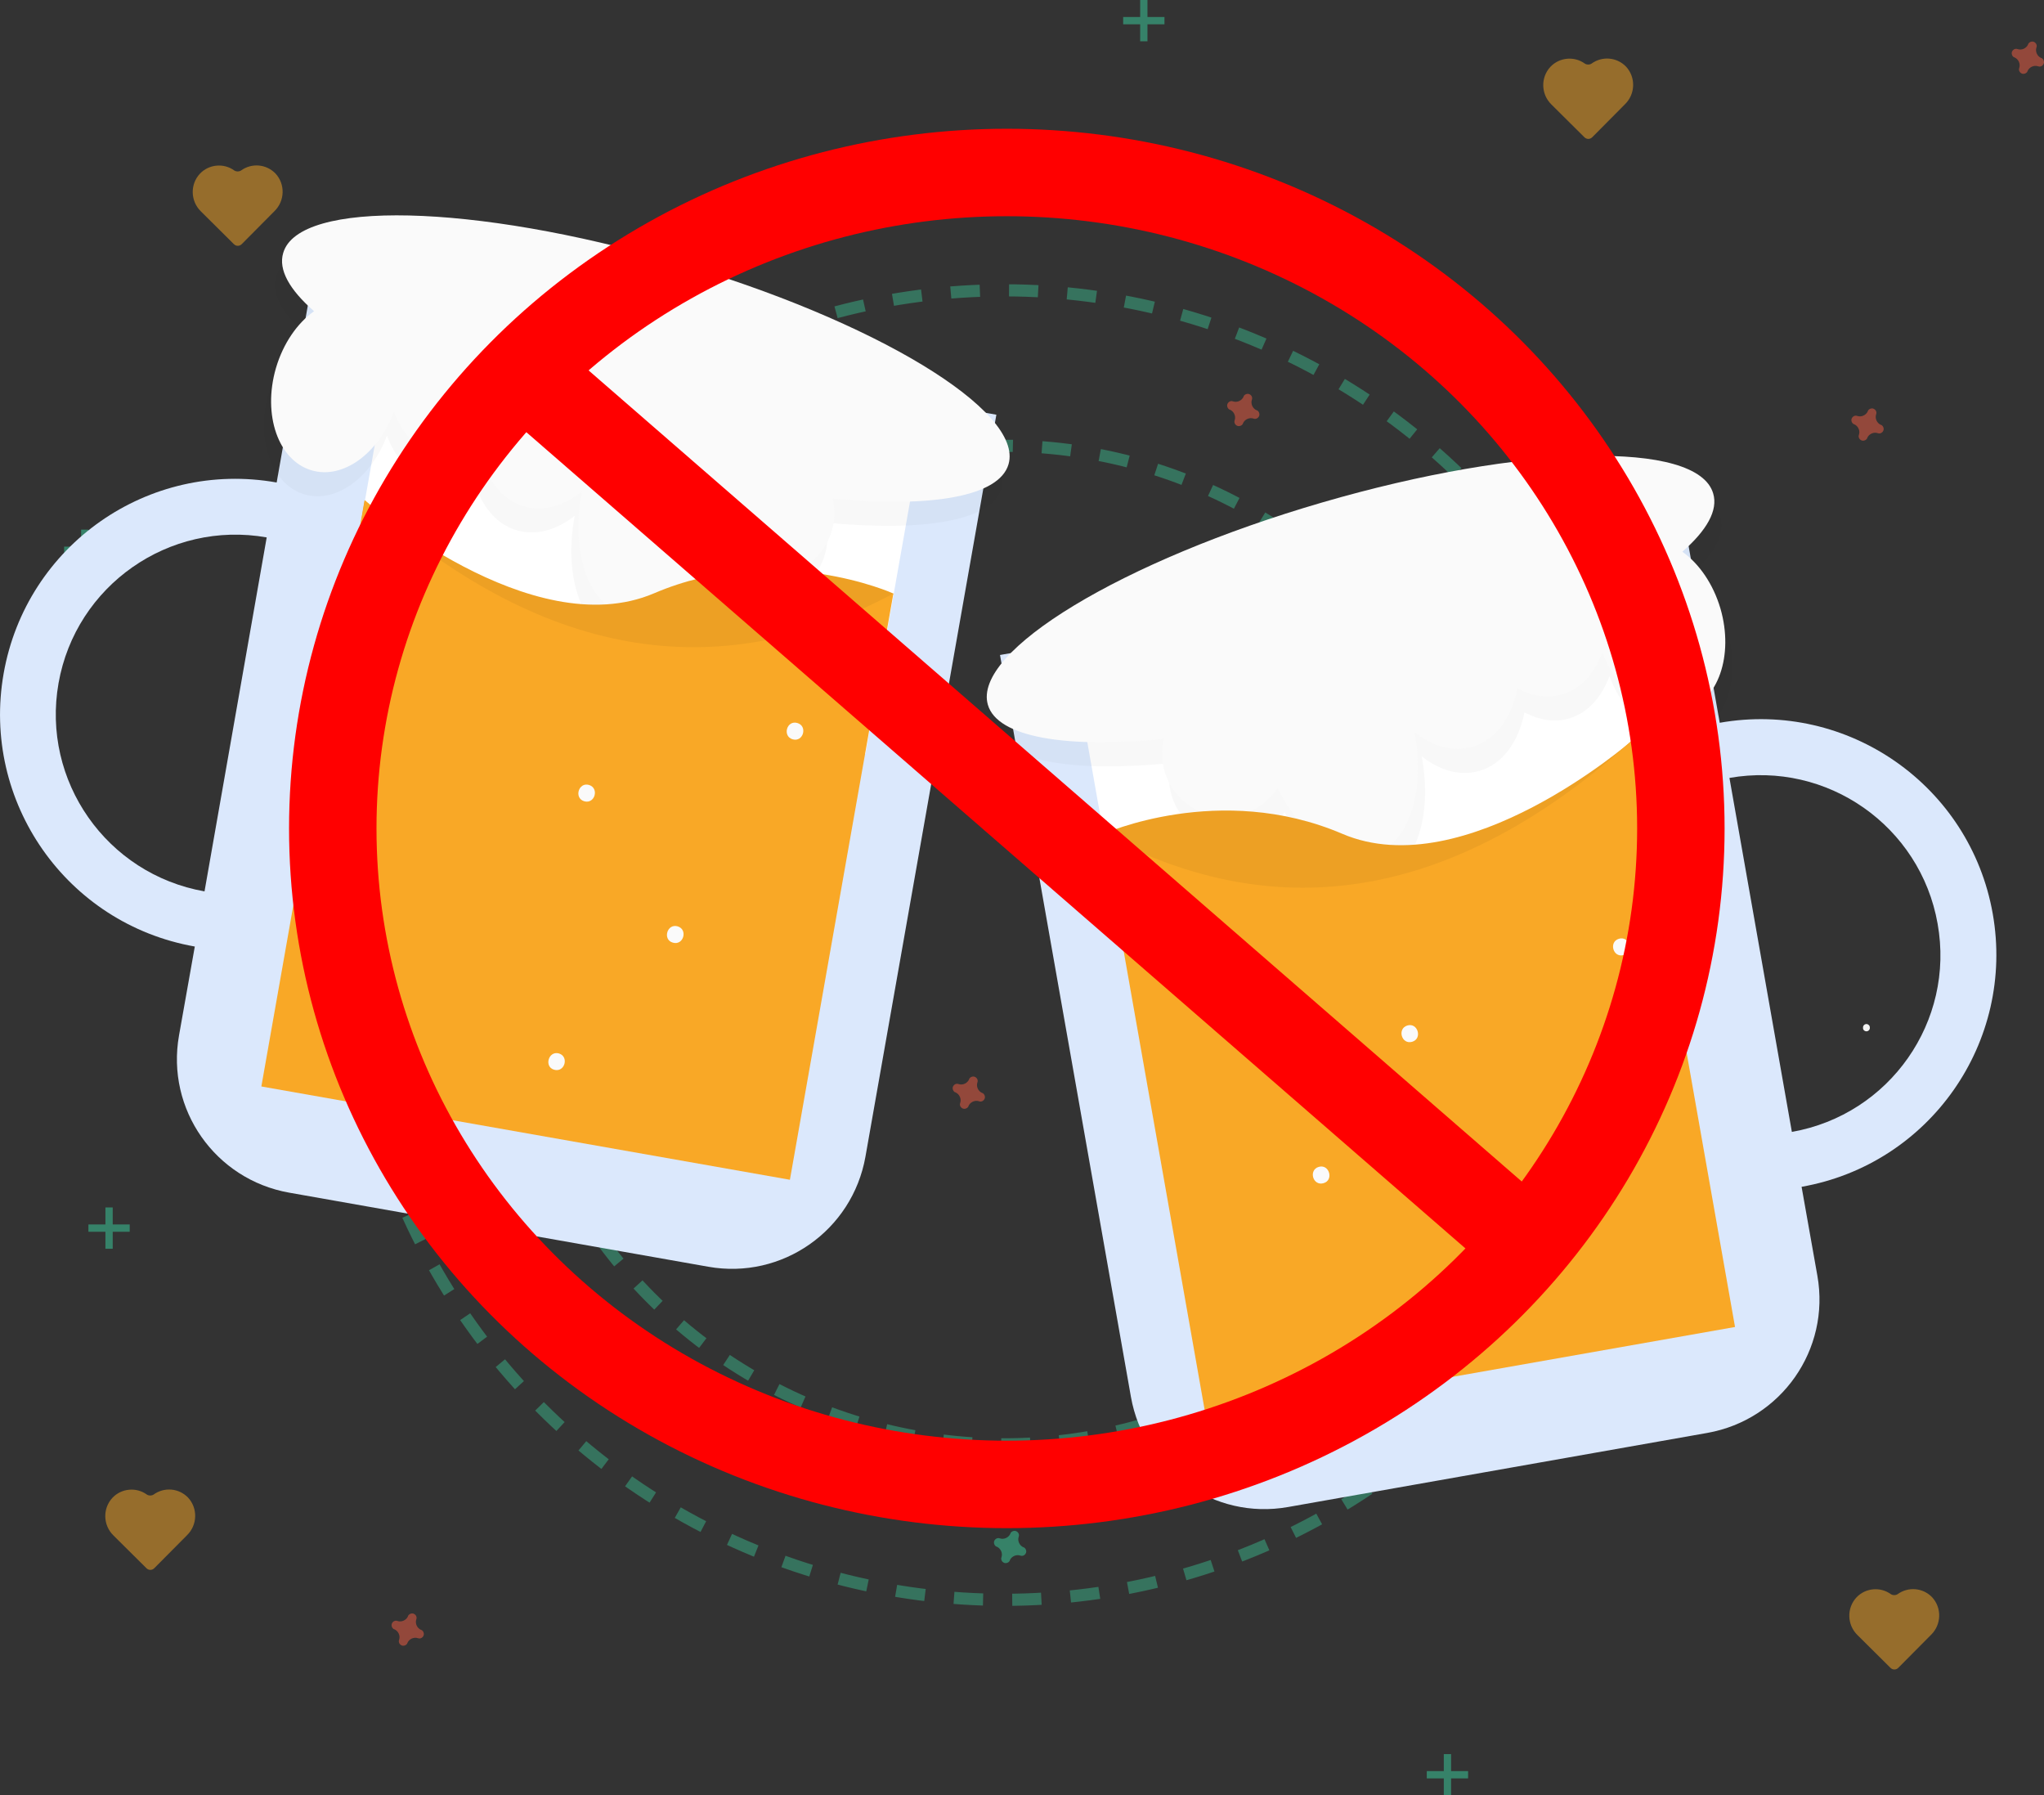 <?xml version="1.0" encoding="utf-8"?>
<!-- Generator: Adobe Illustrator 23.0.1, SVG Export Plug-In . SVG Version: 6.00 Build 0)  -->
<svg version="1.1" id="f30b8817-e1bf-44da-9e46-2bc3b6e9971f"
	 xmlns="http://www.w3.org/2000/svg" xmlns:xlink="http://www.w3.org/1999/xlink" x="0px" y="0px" viewBox="0 0 841.5 739"
	 style="enable-background:new 0 0 841.5 739;" xml:space="preserve">
<rect x="0" y="0" width="841.5" height="739" fill="#333333" stroke="none"/>
<style type="text/css">
	.st0{opacity:0.4;fill:none;stroke:#3AD29F;stroke-width:5;stroke-miterlimit:10;stroke-dasharray:12;enable-background:new    ;}
	.st1{fill:#F5F5F5;}
	.st2{opacity:0.5;}
	.st3{fill:#F9A826;}
	.st4{fill:#3AD29F;}
	.st5{opacity:0.5;fill:#F55F44;enable-background:new    ;}
	.st6{opacity:0.5;fill:#3AD29F;enable-background:new    ;}
	.st7{fill:#DBE8FC;}
	.st8{fill:#FFFFFF;}
	.st9{opacity:3.000000e-02;enable-background:new    ;}
	.st10{fill:#FAFAFA;}
	.st11{opacity:5.000000e-02;enable-background:new    ;}
	.st12{fill:none;stroke:#FF0000;stroke-width:36;stroke-miterlimit:10;}
</style>
<title>Beer celebration</title>
<circle class="st0" cx="413.4" cy="389" r="269.5"/>
<circle class="st0" cx="413.4" cy="389" r="205.5"/>
<path class="st1" d="M768.4,424.5c0.8,0,1.5-0.7,1.4-1.6c0-0.8-0.7-1.4-1.4-1.4c-0.8,0-1.5,0.7-1.4,1.6
	C766.9,423.8,767.6,424.5,768.4,424.5z"/>
<g class="st2">
	<path class="st3" d="M778.5,656.2c-4.4-3.2-10.5-2.6-14.2,1.3c-4.1,4.4-3.9,11.3,0.4,15.5l13.6,13.5c0.9,0.9,2.3,0.9,3.2,0
		l13.5-13.6c4.3-4.2,4.5-11.1,0.4-15.5c-3.8-3.9-9.8-4.4-14.2-1.2C780.4,656.7,779.3,656.7,778.5,656.2z"/>
</g>
<g class="st2">
	<path class="st3" d="M60.5,615.2c-4.4-3.2-10.5-2.6-14.2,1.3c-4.1,4.4-3.9,11.3,0.4,15.5l13.6,13.5c0.9,0.9,2.3,0.9,3.2,0L77,631.9
		c4.3-4.2,4.5-11.1,0.4-15.5c-3.8-3.9-9.8-4.4-14.2-1.2C62.4,615.7,61.3,615.7,60.5,615.2z"/>
</g>
<g class="st2">
	<path class="st3" d="M96.5,70.2C92.1,67,86,67.6,82.3,71.5c-4.1,4.4-3.9,11.3,0.4,15.5l13.6,13.5c0.9,0.9,2.3,0.9,3.2,0L113,86.9
		c4.3-4.2,4.5-11.1,0.4-15.5c-3.8-3.9-9.8-4.4-14.2-1.2C98.4,70.7,97.3,70.7,96.5,70.2z"/>
</g>
<g class="st2">
	<path class="st3" d="M652.5,26.2c-4.4-3.2-10.5-2.6-14.2,1.3c-4.1,4.4-3.9,11.3,0.4,15.5l13.6,13.5c0.9,0.9,2.3,0.9,3.2,0L669,42.9
		c4.3-4.2,4.5-11.1,0.4-15.5c-3.8-3.9-9.8-4.4-14.2-1.2C654.4,26.7,653.3,26.7,652.5,26.2z"/>
</g>
<g class="st2">
	<rect x="469.4" class="st4" width="3" height="17"/>
	<rect x="462.4" y="7" class="st4" width="17" height="3"/>
</g>
<g class="st2">
	<rect x="33.4" y="218" class="st4" width="3" height="17"/>
	<rect x="26.4" y="225" class="st4" width="17" height="3"/>
</g>
<g class="st2">
	<rect x="594.4" y="722" class="st4" width="3" height="17"/>
	<rect x="587.4" y="729" class="st4" width="17" height="3"/>
</g>
<g class="st2">
	<rect x="43.4" y="497" class="st4" width="3" height="17"/>
	<rect x="36.4" y="504" class="st4" width="17" height="3"/>
</g>
<g class="st2">
	<rect x="229.4" y="522" class="st4" width="3" height="17"/>
	<rect x="222.4" y="529" class="st4" width="17" height="3"/>
</g>
<path class="st5" d="M173.4,670.9c-1.7-0.7-2.6-2.7-2-4.4c0-0.1,0.1-0.3,0.1-0.4l0,0c0.1-1-0.7-1.9-1.7-2c-0.6,0-1.2,0.2-1.6,0.7
	l0,0c-0.1,0.1-0.2,0.2-0.2,0.4c-0.7,1.7-2.7,2.6-4.4,2c-0.1,0-0.3-0.1-0.4-0.1l0,0c-1-0.1-1.9,0.7-2,1.7c0,0.6,0.2,1.2,0.7,1.6l0,0
	c0.1,0.1,0.2,0.2,0.4,0.2c1.7,0.7,2.6,2.7,2,4.4c0,0.1-0.1,0.3-0.1,0.4l0,0c-0.1,1,0.7,1.9,1.7,2c0.6,0,1.2-0.2,1.6-0.7l0,0
	c0.1-0.1,0.2-0.2,0.2-0.4c0.7-1.7,2.7-2.6,4.4-2c0.1,0,0.3,0.1,0.4,0.1l0,0c1,0.1,1.9-0.7,2-1.7c0-0.6-0.2-1.2-0.7-1.6l0,0
	C173.7,671,173.6,670.9,173.4,670.9z"/>
<path class="st6" d="M421.4,636.9c-1.7-0.7-2.6-2.7-2-4.4c0-0.1,0.1-0.3,0.1-0.4l0,0c0.1-1-0.7-1.9-1.7-2c-0.6,0-1.2,0.2-1.6,0.7
	l0,0c-0.1,0.1-0.2,0.2-0.2,0.4c-0.7,1.7-2.7,2.6-4.4,2c-0.1,0-0.3-0.1-0.4-0.1l0,0c-1-0.1-1.9,0.7-2,1.7c0,0.6,0.2,1.2,0.7,1.6l0,0
	c0.1,0.1,0.2,0.2,0.4,0.2c1.7,0.7,2.6,2.7,2,4.4c0,0.1-0.1,0.3-0.1,0.4l0,0c-0.1,1,0.7,1.9,1.7,2c0.6,0,1.2-0.2,1.6-0.7l0,0
	c0.1-0.1,0.2-0.2,0.2-0.4c0.7-1.7,2.7-2.6,4.4-2c0.1,0,0.3,0.1,0.4,0.1l0,0c1,0.1,1.9-0.7,2-1.7c0-0.6-0.2-1.2-0.7-1.6l0,0
	C421.7,637,421.6,636.9,421.4,636.9z"/>
<path class="st5" d="M517.4,168.9c-1.7-0.7-2.6-2.7-2-4.4c0-0.1,0.1-0.3,0.1-0.4l0,0c0.1-1-0.7-1.9-1.7-2c-0.6,0-1.2,0.2-1.6,0.7
	l0,0c-0.1,0.1-0.2,0.2-0.2,0.4c-0.7,1.7-2.7,2.6-4.4,2c-0.1,0-0.3-0.1-0.4-0.1l0,0c-1-0.1-1.9,0.7-2,1.7c0,0.6,0.2,1.2,0.7,1.6l0,0
	c0.1,0.1,0.2,0.2,0.4,0.2c1.7,0.7,2.6,2.7,2,4.4c0,0.1-0.1,0.3-0.1,0.4l0,0c-0.1,1,0.7,1.9,1.7,2c0.6,0,1.2-0.2,1.6-0.7l0,0
	c0.1-0.1,0.2-0.2,0.2-0.4c0.7-1.7,2.7-2.6,4.4-2c0.1,0,0.3,0.1,0.4,0.1l0,0c1,0.1,1.9-0.7,2-1.7c0-0.6-0.2-1.2-0.7-1.6l0,0
	C517.7,169,517.6,168.9,517.4,168.9z"/>
<path class="st5" d="M774.4,174.9c-1.7-0.7-2.6-2.7-2-4.4c0-0.1,0.1-0.3,0.1-0.4l0,0c0.1-1-0.7-1.9-1.7-2c-0.6,0-1.2,0.2-1.6,0.7
	l0,0c-0.1,0.1-0.2,0.2-0.2,0.4c-0.7,1.7-2.7,2.6-4.4,2c-0.1,0-0.3-0.1-0.4-0.1l0,0c-1-0.1-1.9,0.7-2,1.7c0,0.6,0.2,1.2,0.7,1.6l0,0
	c0.1,0.1,0.2,0.2,0.4,0.2c1.7,0.7,2.6,2.7,2,4.4c0,0.1-0.1,0.3-0.1,0.4l0,0c-0.1,1,0.7,1.9,1.7,2c0.6,0,1.2-0.2,1.6-0.7l0,0
	c0.1-0.1,0.2-0.2,0.2-0.4c0.7-1.7,2.7-2.6,4.4-2c0.1,0,0.3,0.1,0.4,0.1l0,0c1,0.1,1.9-0.7,2-1.7c0-0.6-0.2-1.2-0.7-1.6l0,0
	C774.7,175,774.6,174.9,774.4,174.9z"/>
<path class="st5" d="M404.4,449.9c-1.7-0.7-2.6-2.7-2-4.4c0-0.1,0.1-0.3,0.1-0.4l0,0c0.1-1-0.7-1.9-1.7-2c-0.6,0-1.2,0.2-1.6,0.7
	l0,0c-0.1,0.1-0.2,0.2-0.2,0.4c-0.7,1.7-2.7,2.6-4.4,2c-0.1,0-0.3-0.1-0.4-0.1l0,0c-1-0.1-1.9,0.7-2,1.7c0,0.6,0.2,1.2,0.7,1.6l0,0
	c0.1,0.1,0.2,0.2,0.4,0.2c1.7,0.7,2.6,2.7,2,4.4c0,0.1-0.1,0.3-0.1,0.4l0,0c-0.1,1,0.7,1.9,1.7,2c0.6,0,1.2-0.2,1.6-0.7l0,0
	c0.1-0.1,0.2-0.2,0.2-0.4c0.7-1.7,2.7-2.6,4.4-2c0.1,0,0.3,0.1,0.4,0.1l0,0c1,0.1,1.9-0.7,2-1.7c0-0.6-0.2-1.2-0.7-1.6l0,0
	C404.7,450,404.6,449.9,404.4,449.9z"/>
<path class="st5" d="M840.4,23.9c-1.7-0.7-2.6-2.7-2-4.4c0-0.1,0.1-0.3,0.1-0.4l0,0c0.1-1-0.7-1.9-1.7-2c-0.6,0-1.2,0.2-1.6,0.7l0,0
	c-0.1,0.1-0.2,0.2-0.2,0.4c-0.7,1.7-2.7,2.6-4.4,2c-0.1,0-0.3-0.1-0.4-0.1l0,0c-1-0.1-1.9,0.7-2,1.7c0,0.6,0.2,1.2,0.7,1.6l0,0
	c0.1,0.1,0.2,0.2,0.4,0.2c1.7,0.7,2.6,2.7,2,4.4c0,0.1-0.1,0.3-0.1,0.4l0,0c-0.1,1,0.7,1.9,1.7,2c0.6,0,1.2-0.2,1.6-0.7l0,0
	c0.1-0.1,0.2-0.2,0.2-0.4c0.7-1.7,2.7-2.6,4.4-2c0.1,0,0.3,0.1,0.4,0.1l0,0c1,0.1,1.9-0.7,2-1.7c0-0.6-0.2-1.2-0.7-1.6l0,0
	C840.7,24,840.6,23.9,840.4,23.9z"/>
<path class="st7" d="M708,297.5l-13.7-77.8l-282.6,49.9L465.6,575c5.4,30.4,34.3,50.7,64.7,45.3l0,0l172.6-30.5
	c30.4-5.4,50.7-34.3,45.3-64.7l0,0l-6.5-36.6c52.8-9.3,88-59.6,78.7-112.4C811.1,323.4,760.8,288.2,708,297.5L708,297.5L708,297.5z
	 M737.7,465.9L712,320.2c40.2-7.1,78.6,19.8,85.7,60C804.9,420.4,778,458.8,737.7,465.9L737.7,465.9z"/>
<rect x="452.1" y="253.2" transform="matrix(0.985 -0.174 0.174 0.985 -47.411 102.632)" class="st8" width="221" height="138"/>
<path class="st9" d="M708.2,213c-6.4-22-78.4-20.3-160.9,3.7s-144.1,61.3-137.7,83.3c3.9,13.4,32.2,18,72.4,14.1
	c-3.3,13.9,5.3,27.9,19.2,31.2c10.6,2.5,21.7-1.9,27.7-11c9.7,19.6,25.5,31.4,39.1,27.4c14.9-4.3,21.9-26,17.3-50.4
	c7.5,5.9,15.9,8.3,23.8,6c9.6-2.8,16.1-12,18.5-24.1c6,3.2,12.4,4.3,18.4,2.5c7.7-2.2,13.4-8.7,16.6-17.4c6.4,17.3,21,28,33.9,24.2
	c13.7-4,20.3-22.8,14.7-42.1c-3-10.2-8.8-18.5-15.7-23.4C705.6,228.3,710.3,219.9,708.2,213z"/>
<path class="st10" d="M705.3,203.1c-6.4-22-78.4-20.3-160.9,3.7s-144.1,61.3-137.7,83.3c3.9,13.4,32.2,18,72.4,14.1
	c-3.3,13.9,5.3,27.9,19.2,31.2c10.6,2.5,21.7-1.9,27.7-11c9.7,19.6,25.5,31.4,39.1,27.4c14.9-4.3,21.9-26,17.3-50.4
	c7.5,5.9,15.9,8.3,23.8,6c9.6-2.8,16.1-12,18.5-24.1c6,3.2,12.4,4.3,18.4,2.5c7.7-2.2,13.4-8.7,16.6-17.4c6.4,17.3,21,28,33.9,24.2
	c13.7-4,20.3-22.8,14.7-42.1c-3-10.2-8.8-18.5-15.7-23.4C702.7,218.3,707.4,210,705.3,203.1z"/>
<path class="st3" d="M454.1,343.3c0,0,48-21.7,98.5-0.1s119.2-38.3,119.2-38.3l11.6,65.9L531.5,419l-44.4-4.3L454.1,343.3z"/>
<path class="st11" d="M454.1,343.3c0,0,48-21.7,98.5-0.1s119.2-38.3,119.2-38.3l11.6,65.9L531.5,419l-44.4-4.3L454.1,343.3z"/>
<path class="st3" d="M714.3,546.2l-217.6,38.4l-42.6-241.3c72.9,39.1,145.5,26.3,217.6-38.4L714.3,546.2z"/>
<path class="st10" d="M493.6,396.6c-4.3,1.3-2.4,8,2,6.7C499.9,402,498,395.3,493.6,396.6z"/>
<path class="st10" d="M591.8,532.6c-4.3,1.3-2.4,8,2,6.7C598,538.1,596.1,531.4,591.8,532.6z"/>
<path class="st10" d="M542.9,480.3c-4.3,1.3-2.4,8,2,6.7C549.2,485.8,547.3,479,542.9,480.3z"/>
<path class="st10" d="M579.4,422.1c-4.3,1.3-2.4,8,2,6.7C585.7,427.5,583.7,420.8,579.4,422.1z"/>
<path class="st10" d="M666.5,386.4c-4.3,1.3-2.4,8,2,6.7C672.8,391.9,670.8,385.1,666.5,386.4z"/>
<path class="st7" d="M1.5,277.2C-7.8,330,27.4,380.3,80.2,389.6l-6.5,36.6c-5.4,30.4,14.9,59.3,45.3,64.7l0,0l172.6,30.5
	c30.4,5.4,59.3-14.9,64.7-45.3l0,0l53.9-305.4l-282.6-49.9l-13.7,77.8C61.1,189.2,10.8,224.4,1.5,277.2z M24.1,281.2
	c7.1-40.2,45.5-67.1,85.7-60c0,0,0,0,0,0L84.2,366.9C43.9,359.8,17,321.4,24.1,281.2L24.1,281.2z"/>
<rect x="190.3" y="112.7" transform="matrix(0.174 -0.985 0.985 0.174 -5.515 439.747)" class="st8" width="138" height="221"/>
<path class="st9" d="M113.7,114c6.4-22,78.4-20.3,160.9,3.7s144.1,61.3,137.7,83.3c-3.9,13.4-32.2,18-72.4,14.1
	c3.3,13.9-5.3,27.9-19.2,31.2c-10.6,2.5-21.7-1.9-27.7-11c-9.7,19.6-25.5,31.4-39.1,27.4c-14.9-4.3-21.9-26-17.3-50.4
	c-7.5,5.9-15.9,8.3-23.8,6c-9.6-2.8-16.1-12-18.5-24.1c-6,3.2-12.4,4.3-18.4,2.5c-7.7-2.2-13.4-8.7-16.6-17.4
	c-6.4,17.3-21,28-33.9,24.2c-13.7-4-20.3-22.8-14.7-42.1c3-10.2,8.8-18.5,15.7-23.4C116.3,129.3,111.6,120.9,113.7,114z"/>
<path class="st10" d="M116.6,104.1c6.4-22,78.4-20.3,160.9,3.7s144.1,61.3,137.7,83.3c-3.9,13.4-32.2,18-72.4,14.1
	c3.3,13.9-5.3,27.9-19.2,31.2c-10.6,2.5-21.7-1.9-27.7-11c-9.7,19.6-25.5,31.4-39.1,27.4c-14.9-4.3-21.9-26-17.3-50.4
	c-7.5,5.9-15.9,8.3-23.8,6c-9.6-2.8-16.1-12-18.5-24.1c-6,3.2-12.4,4.3-18.4,2.5c-7.7-2.2-13.4-8.7-16.6-17.4
	c-6.4,17.3-21,28-33.9,24.2c-13.7-4-20.3-22.8-14.7-42.1c3-10.2,8.8-18.5,15.7-23.4C119.2,119.3,114.5,111,116.6,104.1z"/>
<path class="st3" d="M367.8,244.3c0,0-48-21.7-98.5-0.1s-119.2-38.3-119.2-38.3l-11.6,65.9L290.4,320l44.4-4.3L367.8,244.3z"/>
<path class="st11" d="M367.8,244.3c0,0-48-21.7-98.5-0.1s-119.2-38.3-119.2-38.3l-11.6,65.9L290.4,320l44.4-4.3L367.8,244.3z"/>
<path class="st3" d="M107.6,447.2l217.6,38.4l42.6-241.3c-72.9,39.1-145.5,26.3-217.6-38.4L107.6,447.2z"/>
<path class="st10" d="M328.3,297.6c4.3,1.3,2.4,8-2,6.7C322,303,323.9,296.3,328.3,297.6z"/>
<path class="st10" d="M230.1,433.6c4.3,1.3,2.4,8-2,6.7C223.9,439.1,225.8,432.4,230.1,433.6z"/>
<path class="st10" d="M279,381.3c4.3,1.3,2.4,8-2,6.7C272.7,386.8,274.6,380,279,381.3z"/>
<path class="st10" d="M242.5,323.1c4.3,1.3,2.4,8-2,6.7C236.2,328.5,238.2,321.8,242.5,323.1z"/>
<path class="st10" d="M155.4,287.4c4.3,1.3,2.4,8-2,6.7C149.1,292.9,151.1,286.1,155.4,287.4z"/>
<g>
	<ellipse class="st12" cx="414.5" cy="341" rx="277.5" ry="270"/>
	<line class="st12" x1="227" y1="163" x2="624" y2="508"/>
</g>
</svg>
